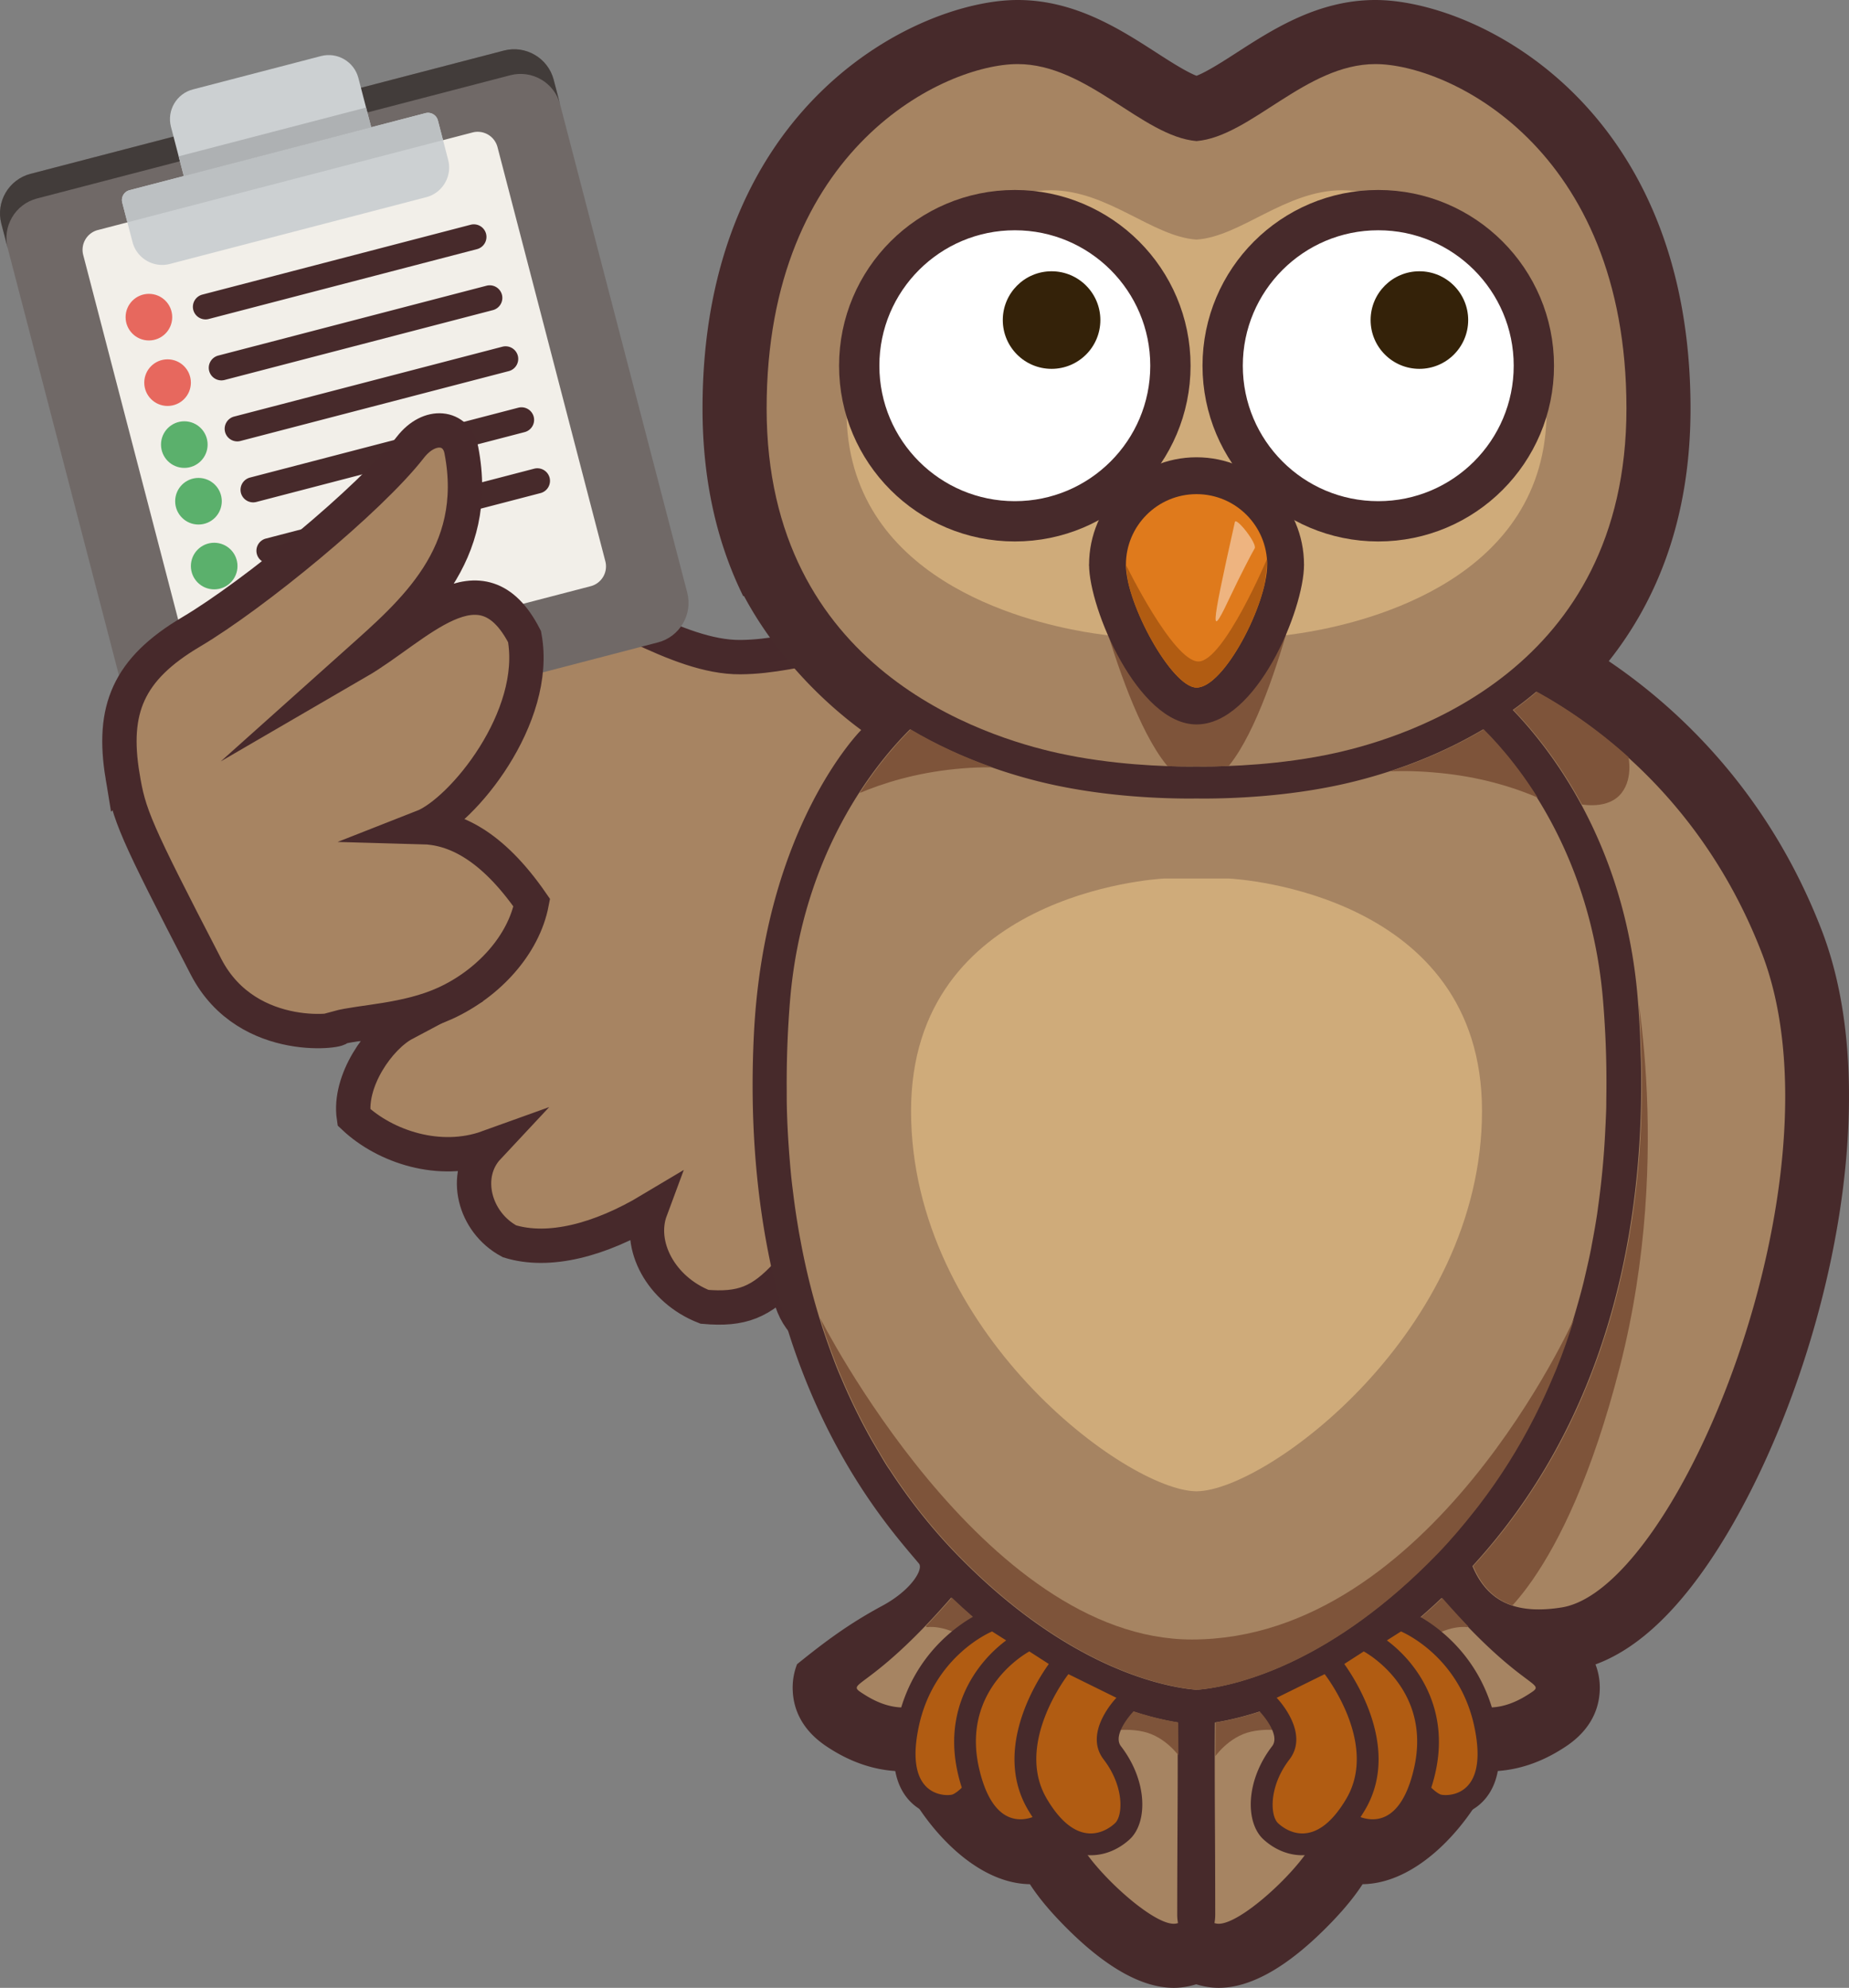 <svg xmlns="http://www.w3.org/2000/svg" xmlns:xlink="http://www.w3.org/1999/xlink" viewBox="0 0 322.95 347.208">
    <rect x="0" y="0" width="322.95" height="347.208" fill="#808080" stroke="none"/>
    <path fill="#A78462" stroke="#47292B" stroke-width="6" stroke-miterlimit="10"
          d="M246.874 192.751c-3.454-11.623-22.52-47.959-23.8-52.033-1.276-4.074-7.746 5.005-21.878-.399s-28.759-19.946-40.604-25.474c-11.846-5.527-20.192-.138-31.294-.065-11.103.074-24.066-9.8-36.332-13.365-12.268-3.566-44.257-9.941-53.363-16.983-4.349-3.358-8.757-1.521-8.499 2.717 1.129 18.638 15.378 25.401 26.805 31.327-11.613-3.271-25.679-13.383-29.389 2.949.97 14.26 18.115 26.88 25.506 27.784-5.211 1.489-10.857 5.896-15.159 17.543 6.099 12.908 26.298 12.41 31.767 12.047-4.435 2.355-9.771 9.981-8.83 16.344 5.504 5.187 14.992 8.309 23.421 5.272-4.497 4.806-2.462 13.056 3.763 16.396 6.869 2.11 15.746-.171 24.654-5.502-2.306 6.2 1.775 13.955 9.407 16.946 6.486.563 9.886-.747 14.472-5.774.155 5.897 2.441 9.274 6.7 11.425 3.779 1.907 27.614 1.301 40.859-3.956 17.615-7.512 61.794-37.199 61.794-37.199z" />
    <path fill="#472A2B"
          d="M318.18 162.474c-9.388-24.337-25.306-38.949-37.188-46.992 8.288-10.446 14.278-24.697 14.278-44.122C295.271 17.969 257.477 0 240.235 0c-9.987 0-17.863 5.085-24.192 9.166-2.151 1.391-5.219 3.369-7.054 4.07-1.834-.701-4.901-2.68-7.052-4.07C195.607 5.085 187.732 0 177.742 0c-17.239 0-55.037 17.969-55.037 71.359 0 13.143 2.749 23.908 7.088 32.737l.172.041c4.688 8.76 11.974 17.097 20.454 23.369 0 0-16.963 16.851-18.748 53.264-2.825 57.63 22.74 85.021 28.838 92.341.794.95-1.27 4.602-6.427 7.378-5.754 3.099-9.915 6.187-14.865 10.19a11.224 11.224 0 00-.759 4.561c.232 6.194 4.955 9.198 6.52 10.197 3.921 2.496 7.971 3.789 12.055 3.937 3.175 7.952 12.418 19.595 22.851 19.731 1.228 1.9 2.922 4.044 5.26 6.482 7.379 7.709 14.063 11.62 19.863 11.62 1.346 0 2.659-.23 3.926-.618 1.271.388 2.585.618 3.933.618 5.798 0 12.484-3.907 19.863-11.62 2.338-2.438 4.034-4.582 5.26-6.482 10.434-.137 19.676-11.773 22.852-19.731 4.082-.147 8.137-1.44 12.072-3.948 1.55-.987 6.271-3.995 6.502-10.186a11.264 11.264 0 00-.744-4.525c8.309-3.042 16.331-11.198 23.904-24.357 16.162-28.067 27.122-74.012 15.605-103.884z" />
    <path fill="#A68462"
          d="M173.295 285.294a107.45 107.45 0 01-7.163-6.238c-14.93 17.12-18.951 14.515-15.138 16.94 2.419 1.541 4.675 2.241 6.79 2.241 3.59 0 6.782-2.012 9.698-5.342 3.004-3.435 4.582-5.95 5.813-7.601zm3.428 2.595a52.459 52.459 0 00-1.682 2.008c-4.483 5.669-8.434 10.25-8.027 14.19.324 3.114 8.027 13.843 13.06 13.843 1.343 0 2.496-.764 3.268-2.646 4.181-10.225 5.481-16.181 6.488-19.573-3.986-1.889-8.407-4.422-13.107-7.822zm75.068-8.774a105.872 105.872 0 01-7.174 6.229c1.225 1.654 2.803 4.16 5.771 7.551 2.913 3.33 6.106 5.342 9.695 5.342 2.118 0 4.377-.7 6.795-2.241 3.805-2.422-.201.171-15.087-16.881zm-10.599 8.822c-4.71 3.401-9.141 5.929-13.138 7.813 1.002 3.397 2.309 9.351 6.475 19.533.771 1.883 1.924 2.646 3.27 2.646 5.032 0 12.733-10.729 13.056-13.843.408-3.94-3.541-8.521-8.023-14.19a52.784 52.784 0 00-1.64-1.959zM307.735 166.5c-10.115-26.223-28.563-39.703-39.418-45.675a64.154 64.154 0 01-4.09 3.181c6.744 6.975 19.633 23.595 21.824 50.395.146 1.8.27 3.646.368 5.532.071 1.341.109 2.73.15 4.111.014.541.046 1.065.056 1.616.04 1.875.043 3.792.02 5.729 0 .06.002.122 0 .183-.335 26.13-6.758 57.207-29.43 81.939l-.032.036c2.093 4.987 5.725 7.562 11.557 7.562 1.235 0 2.575-.111 4.016-.342 20.521-3.266 49.904-75.556 34.979-114.267zM205.657 320.556c.035-6.57.071-13.814.015-19.708-2.703-.431-6.673-1.356-11.525-3.271-1.973 6.086-5.85 15.574-6.144 22.37-.158 3.646 12.413 16.068 17.003 16.068.284 0 .53-.047.746-.122a7.978 7.978 0 01-.138-1.49c0-3.289.021-9.887.043-13.847zm6.539-19.695c-.058 5.893-.017 13.13.018 19.694.023 3.96.041 10.559.041 13.847 0 .514-.047 1.012-.135 1.49.217.075.461.122.744.122 4.596 0 17.163-12.423 17.004-16.068-.296-6.786-4.156-16.251-6.134-22.337-4.84 1.897-8.81 2.819-11.538 3.252z" />
    <path fill="#A68462"
          d="M257.535 263.788c.037-.056.081-.109.122-.16.204-.263.407-.525.613-.786a98.282 98.282 0 009.594-15.25c.084-.164.16-.33.246-.492a106.765 106.765 0 002.947-6.406c.226-.516.451-1.031.661-1.552.005-.009.006-.016.011-.024a110.3 110.3 0 003.121-8.871c.004-.019.012-.035.019-.054.2-.671.393-1.339.585-2.008.379-1.318.744-2.641 1.076-3.97.003-.009.004-.018.008-.028.114-.459.219-.927.328-1.389.367-1.555.721-3.112 1.031-4.678v-.006c.063-.312.111-.625.173-.938.327-1.717.635-3.441.895-5.176l.002-.02c.054-.354.098-.709.143-1.068a146.246 146.246 0 001.275-13.601c.016-.373.038-.74.056-1.115 0-.025.004-.054.004-.077.036-.904.083-1.808.105-2.709v-.017c.008-.41.005-.817.008-1.228.061-3.719.016-7.436-.16-11.125v-.018a184.918 184.918 0 00-.396-6.127c-2.145-26.225-15.288-41.873-20.963-47.495-9.157 5.433-18.396 8.21-24.583 9.585-9.765 2.171-19.361 2.495-24.208 2.495-.494 0-.913-.005-1.258-.01a84.4 84.4 0 01-1.258.01c-4.848 0-14.441-.324-24.207-2.495-6.185-1.375-15.426-4.152-24.584-9.585-5.678 5.622-18.82 21.275-20.961 47.495a176.954 176.954 0 00-.571 15.542c0 .987 0 1.977.024 2.965v.014c.067 2.998.245 5.997.485 8.993.005.02.005.041.007.062.09 1.114.184 2.232.301 3.345 0 .006.004.013.004.015.1.976.226 1.946.35 2.918v.012c.104.851.223 1.706.344 2.56.178 1.223.373 2.44.583 3.659v.013c.109.633.231 1.262.351 1.896a121.81 121.81 0 001.585 7.302c.003.011.007.019.007.029.257 1.014.521 2.023.803 3.033a127.962 127.962 0 00.869 2.97c.58 1.884 1.213 3.757 1.892 5.615l.091.26v.002c.374 1.016.747 2.021 1.149 3.026.005.007.005.014.011.021.211.525.439 1.045.664 1.563.851 2.03 1.773 4.038 2.758 6.021.142.278.278.561.42.842a101.615 101.615 0 002.229 4.151c.277.458.537.921.81 1.384.011.02.024.037.038.056.57.966 1.122 1.936 1.728 2.884.005.004.005.004.006.008.163.258.346.51.519.766 3.336 5.118 7.166 10.021 11.62 14.621 18.271 18.838 34.304 22.746 40.537 23.562l1.399.153 1.399-.153c6.234-.815 22.266-4.724 40.535-23.562 2.386-2.465 4.547-5.039 6.608-7.655z" />
    <path fill="#A68462"
          d="M184.738 131.523c9.447 2.098 18.872 2.36 22.993 2.36.504 0 .924-.003 1.258-.01.335.007.758.01 1.258.01 4.12 0 13.546-.263 22.992-2.36 12.594-2.8 50.84-14.455 50.84-60.164 0-45.708-31.251-60.166-43.844-60.166-12.19 0-21.761 12.644-31.246 13.449-9.484-.806-19.055-13.449-31.247-13.449-12.591 0-43.842 14.458-43.842 60.166 0 45.709 38.249 57.365 50.838 60.164z" />
    <path fill="#CFAB7A"
          d="M234.433 33.231c-9.927 0-17.719 8.102-25.443 8.617-7.723-.516-15.51-8.617-25.441-8.617-10.249 0-35.695 9.264-35.695 38.549 0 29.289 31.143 36.762 41.396 38.554 8.618 1.508 17.22 1.535 19.74 1.508 2.525.027 11.124 0 19.748-1.508 10.248-1.792 41.391-9.265 41.391-38.554-.001-29.285-25.442-38.549-35.696-38.549z" />
    <defs>
        <path id="a"
              d="M184.738 131.523c9.447 2.098 18.872 2.36 22.993 2.36.504 0 .924-.003 1.258-.01.335.007.758.01 1.258.01 4.12 0 13.546-.263 22.992-2.36 12.594-2.8 50.84-14.455 50.84-60.164 0-45.708-31.251-60.166-43.844-60.166-12.19 0-21.761 12.644-31.246 13.449-9.484-.806-19.055-13.449-31.247-13.449-12.591 0-43.842 14.458-43.842 60.166 0 45.709 38.249 57.365 50.838 60.164z" />
    </defs>
    <clipPath id="b">
        <use xlink:href="#a" overflow="visible" />
    </clipPath>
    <g clip-path="url(#b)">
        <path fill="#7E543A"
              d="M190.22 98.643s8.792 38.473 19.055 38.473c10.258 0 18.487-38.473 18.487-38.473H190.22z" />
    </g>
    <path fill="#472A2B"
          d="M208.989 79.872c-10.352 0-18.77 8.422-18.77 18.771 0 7.64 8.523 27.891 18.77 27.891 10.448 0 18.772-20.029 18.772-27.891.001-10.349-8.421-18.771-18.772-18.771zm0 38.616c-2.604 0-10.727-12.886-10.727-19.846 0-5.915 4.813-10.727 10.727-10.727 5.915 0 10.727 4.812 10.727 10.727 0 7.033-7.52 19.846-10.727 19.846z" />
    <path fill="#DF7A1C"
          d="M208.989 86.31c-6.813 0-12.334 5.522-12.334 12.333 0 6.813 8.045 21.455 12.334 21.455 4.826 0 12.338-14.643 12.338-21.455 0-6.811-5.525-12.333-12.338-12.333z" />
    <defs>
        <path id="c"
              d="M196.655 98.643c0 6.813 8.045 21.455 12.334 21.455 4.826 0 12.338-14.643 12.338-21.455 0-6.811-5.525-12.333-12.338-12.333-6.813 0-12.334 5.522-12.334 12.333z" />
    </defs>
    <clipPath id="d">
        <use xlink:href="#c" overflow="visible" />
    </clipPath>
    <path clip-path="url(#d)" fill="#B15C12"
          d="M196.655 98.643s8.241 16.893 12.669 16.893c4.423 0 12.067-18.099 12.067-18.099s-1.609 25.342-12.067 25.342c-10.463-.001-12.669-24.136-12.669-24.136z" />
    <path fill="#CFAB7A"
          d="M209.033 260.477c12.21-.125 49.817-27.964 49.817-66.432 0-37.839-42.443-40.509-44.218-40.596h-11.284c-1.774.087-44.221 2.757-44.221 40.596 0 38.468 37.608 66.307 49.817 66.432h.089z" />
    <path fill="#EEB480"
          d="M215.1 103.74c1.39-2.956 3.545-7.133 4.042-7.956.496-.824-3.246-5.544-3.455-4.604-4.432 19.819-4.35 20.58-.587 12.56z" />
    <g fill="#FFF" stroke="#472A2B" stroke-width="7.038" stroke-miterlimit="10">
        <circle cx="177.25" cy="63.879" r="27.177" />
        <circle cx="240.729" cy="63.879" r="27.177" />
    </g>
    <defs>
        <path id="e"
              d="M167.603 292.896c-2.918 3.33-6.11 5.342-9.701 5.342-2.112 0-4.37-.7-6.788-2.241-3.813-2.426.207.18 15.139-16.94a106.664 106.664 0 007.163 6.238c-1.233 1.65-2.812 4.165-5.813 7.601zm-31.468-65.527c-3.297-12.229-4.538-24.479-4.683-35.791-.002-.141.003-.28.003-.424-.022-1.856-.018-3.69.017-5.488.014-.607.048-1.186.064-1.784.042-1.328.076-2.659.144-3.949.098-1.886.22-3.732.37-5.532 2.12-25.283 14.457-43.688 21.819-50.395a64.978 64.978 0 01-4.088-3.181c-4.251 5.277-11.604 10.602-21.441 11.396-6.753.544-10.821 20.074-17.977 34.279-13.117 26.042 5.781 72.018 20.198 68.69m46.281 52.699a51.551 51.551 0 00-1.682 2.008c-4.484 5.669-8.433 10.25-8.027 14.19.323 3.114 8.027 13.843 13.06 13.843 1.345 0 2.496-.764 3.266-2.646 4.183-10.225 5.484-16.181 6.489-19.573-3.984-1.889-8.406-4.422-13.106-7.822zm75.067-8.774a105.153 105.153 0 01-7.175 6.229c1.227 1.654 2.806 4.16 5.772 7.551 2.913 3.33 6.105 5.342 9.696 5.342 2.116 0 4.376-.7 6.794-2.241 3.806-2.422-.198.171-15.087-16.881zm-10.599 8.822c-4.707 3.401-9.139 5.929-13.139 7.813 1.005 3.397 2.312 9.351 6.479 19.533.771 1.883 1.925 2.646 3.268 2.646 5.03 0 12.735-10.729 13.057-13.843.407-3.94-3.54-8.521-8.026-14.19a50.027 50.027 0 00-1.639-1.959zM307.854 166.5c-10.117-26.223-28.564-39.703-39.417-45.675a65.011 65.011 0 01-4.09 3.181c6.742 6.975 19.632 23.595 21.822 50.395.146 1.8.27 3.646.369 5.532.069 1.341.108 2.73.149 4.111.013.541.046 1.065.057 1.616.04 1.875.045 3.792.021 5.729 0 .06.002.122 0 .183-.337 26.13-6.759 57.207-29.432 81.939l-.03.036c2.09 4.987 5.724 7.562 11.554 7.562a25.45 25.45 0 004.018-.342c20.521-3.266 49.905-75.556 34.979-114.267zM205.775 320.556c.036-6.57.073-13.814.015-19.708-2.7-.431-6.673-1.356-11.524-3.271-1.973 6.086-5.849 15.574-6.145 22.37-.157 3.646 12.413 16.068 17.003 16.068.286 0 .53-.047.748-.122a7.894 7.894 0 01-.139-1.49c0-3.289.02-9.887.042-13.847zm6.541-19.695c-.058 5.893-.019 13.13.018 19.694.022 3.96.04 10.559.04 13.847 0 .514-.048 1.012-.135 1.49.218.075.461.122.744.122 4.596 0 17.161-12.423 17.005-16.068-.297-6.786-4.156-16.251-6.137-22.337-4.839 1.897-8.807 2.819-11.535 3.252zm45.337-37.073c.037-.056.083-.109.123-.16l.614-.786a98.338 98.338 0 009.585-15.24c0-.001.007-.008.007-.01.086-.164.163-.33.245-.492a104.38 104.38 0 002.951-6.406c.223-.516.449-1.031.66-1.552.004-.009.005-.016.01-.024a111.084 111.084 0 003.121-8.871l.019-.054c.2-.671.394-1.339.586-2.008a121.77 121.77 0 001.075-3.97l.008-.028c.113-.459.219-.927.329-1.389a136.42 136.42 0 001.032-4.678v-.006c.063-.312.11-.625.173-.938.326-1.717.632-3.441.894-5.176l.002-.02c.051-.354.095-.709.141-1.068a146.593 146.593 0 001.277-13.601c.015-.373.038-.74.053-1.115 0-.025.006-.054.006-.077.037-.904.082-1.808.105-2.709v-.017c.008-.41.005-.817.008-1.228.061-3.719.016-7.436-.16-11.125v-.018a190.513 190.513 0 00-.396-6.127c-2.145-26.225-15.287-41.873-20.962-47.495-9.159 5.433-18.399 8.21-24.582 9.585-9.768 2.171-19.361 2.495-24.21 2.495-.492 0-.913-.005-1.256-.01-.346.005-.768.01-1.26.01-4.848 0-14.44-.324-24.207-2.495-6.185-1.375-15.426-4.152-24.586-9.585-5.676 5.622-18.819 21.275-20.959 47.495a177.732 177.732 0 00-.571 15.542c0 .987 0 1.977.024 2.965v.014c.068 2.998.243 5.997.484 8.993.006.02.006.041.009.062.089 1.114.183 2.232.299 3.345 0 .006.003.013.003.015.103.976.228 1.946.351 2.918v.012a137.75 137.75 0 00.928 6.232c.11.633.23 1.262.353 1.896.268 1.428.549 2.852.867 4.27.227 1.015.466 2.024.717 3.032a.101.101 0 01.004.029c.258 1.014.523 2.023.804 3.033.274.983.563 1.962.86 2.94.004.009.011.019.011.03a114.59 114.59 0 001.89 5.615c.031.083.06.173.092.26v.002a123.82 123.82 0 001.15 3.026c.003.007.003.014.011.021.209.525.438 1.045.663 1.563.851 2.03 1.773 4.038 2.758 6.021.143.278.277.561.42.842.003.002.007.011.012.015a95.778 95.778 0 002.219 4.136c.273.458.535.921.809 1.384.011.02.023.037.037.056.569.966 1.121 1.936 1.729 2.884l.004.008c.166.258.344.51.521.766 3.335 5.118 7.165 10.021 11.62 14.621 18.269 18.838 34.302 22.746 40.537 23.562l1.4.153 1.396-.153c6.235-.815 22.269-4.724 40.535-23.562 2.388-2.465 4.549-5.039 6.608-7.655zm-72.795-132.265c9.446 2.098 18.872 2.36 22.992 2.36.504 0 .925-.003 1.26-.01.332.007.756.01 1.256.01 4.121 0 13.547-.263 22.994-2.36 12.592-2.8 50.838-14.455 50.838-60.164 0-45.708-31.251-60.166-43.844-60.166-12.189 0-21.76 12.644-31.244 13.449-9.486-.806-19.058-13.449-31.249-13.449-12.591 0-43.841 14.458-43.841 60.166.001 45.709 38.247 57.365 50.838 60.164z" />
    </defs>
    <clipPath id="f">
        <use xlink:href="#e" overflow="visible" />
    </clipPath>
    <g clip-path="url(#f)">
        <path fill="#7E543A"
              d="M143.229 230.192s28.387 56.172 64.943 56.172c41.795 0 66.797-56.118 66.797-56.118l.365 8.075-17.255 30.784-21.455 17.259-14.924 8.395s-7.459 2.799-12.591 2.799c-5.135 0-19.122-2.333-26.585-9.328-7.464-6.996-24.254-21.46-28.45-27.521-4.199-6.062-11.195-27.983-11.195-27.983l.35-2.534z" />
    </g>
    <path clip-path="url(#f)" fill="#7E543A"
          d="M252.657 277.268l-10.667 6.998-9.271 6.646-23.608 8.444-23.611-8.444-9.271-6.646-10.666-6.998-4.199 6.647.586.293s2.794-.47 6.523 1.863c3.733 2.335 3.27 6.996 3.27 6.996s5.361-.233 10.959 2.568c5.596 2.794 7.168 6.47 7.168 6.47l2.273.701s3.501-1.229 7.522-.353c4.024.874 6.473 4.548 6.473 4.548l2.624.136v.041l.35-.022.35.022v-.041l2.623-.136s2.447-3.674 6.469-4.548c4.023-.876 7.521.353 7.521.353l2.275-.701s1.573-3.676 7.169-6.47c5.599-2.802 10.958-2.568 10.958-2.568s-.464-4.661 3.269-6.996c3.73-2.333 6.527-1.863 6.527-1.863l.586-.293-4.202-6.647z" />
    <g clip-path="url(#f)">
        <path fill="#7E543A"
              d="M284.78 166.964s7.928 33.582-1.866 71.826c-9.794 38.249-22.851 45.242-22.851 45.242l-6.066-10.261s21.457-23.324 27.518-62.964c6.063-39.643 3.265-43.843 3.265-43.843z" />
    </g>
    <path clip-path="url(#f)" fill="#7E543A"
          d="M220.896 137.353c6.602-1.867 12.546-.366 12.546-.366s3.967-3.365 18.105-1.967c14.146 1.398 22.157 6.999 22.157 6.999l-8.492-11.896-6.2-5.596-18.886 8.627-31.366 3.915-28.336-3.684-21.688-9.559-6.432 6.296-8.024 11.426s8.476-5.83 22.619-7.229c14.143-1.398 17.176 2.667 17.176 2.667s5.944-1.967 12.545-.104l24.276.471z" />
    <g clip-path="url(#f)">
        <path fill="#7E543A"
              d="M275.569 140.384s4.661 1.165 7.23-1.4c2.564-2.565 1.629-6.761 1.629-6.761l.47-5.365-13.762-9.562-8.86 5.832 3.498 8.396 9.795 8.86z" />
    </g>
    <path fill="#B15C12"
          d="M165.481 315.44c-1.043 0-3.669-.25-5.551-2.577-2.005-2.483-2.443-6.436-1.304-11.75 2.842-13.25 13.485-17.73 13.938-17.916a1.894 1.894 0 011.738.156l9.996 6.346c.595.375.932 1.052.876 1.752a1.894 1.894 0 01-1.132 1.599c-2.464 1.089-8.966 4.916-9.432 9.478-.753 7.415-5.897 12.328-7.927 12.793a5.642 5.642 0 01-1.202.119z" />
    <path fill="#472A2B"
          d="M173.282 284.96l9.996 6.346s-9.879 4.341-10.561 11.028c-.68 6.687-5.305 10.869-6.456 11.132-.157.035-.43.07-.78.07-2.173 0-7.285-1.33-4.992-12.023 2.662-12.42 12.793-16.553 12.793-16.553m0-3.808c-.483 0-.974.092-1.436.284-.489.197-12.032 5.054-15.079 19.276-1.269 5.906-.7 10.396 1.684 13.346 1.686 2.088 4.249 3.285 7.03 3.285.593 0 1.154-.057 1.628-.164 3.313-.76 8.616-6.768 9.397-14.462.344-3.382 5.742-6.8 8.304-7.925a3.806 3.806 0 00.508-6.701l-9.993-6.346a3.833 3.833 0 00-2.043-.593z" />
    <path fill="#B15C12"
          d="M178.224 319.674c-3.035 0-7.071-1.786-9.053-10.292-3.587-15.406 9.597-22.545 9.73-22.616.279-.146.585-.219.887-.219.36 0 .717.103 1.032.303l9.359 6.029a1.903 1.903 0 01-.04 3.228c-.069.04-7.063 4.477-5.67 8.832 2.098 6.56-.317 13.03-2.907 14.026-.594.235-1.803.709-3.338.709z" />
    <path fill="#472A2B"
          d="M179.788 288.451l9.362 6.028s-8.39 5.107-6.493 11.04c1.895 5.926-.488 11.174-1.778 11.667-.374.147-1.388.583-2.655.583-2.313 0-5.484-1.459-7.199-8.821-3.296-14.15 8.763-20.497 8.763-20.497m0-3.808c-.607 0-1.217.145-1.773.438-5.07 2.667-13.831 11.274-10.699 24.731 2.384 10.237 7.857 11.766 10.908 11.766 1.897 0 3.393-.589 3.955-.81l.069-.025c3.739-1.438 6.374-9.067 4.036-16.385-.724-2.269 3.03-5.503 4.855-6.632a3.824 3.824 0 001.812-3.208 3.806 3.806 0 00-1.739-3.239l-9.362-6.029a3.816 3.816 0 00-2.062-.607z" />
    <path fill="#B15C12"
          d="M190.506 322.144c-3.444 0-6.576-2.354-9.314-7-6.293-10.676 3.501-23.367 3.923-23.902a1.899 1.899 0 012.337-.533l8.384 4.131c.55.271.935.787 1.036 1.39a1.895 1.895 0 01-.517 1.651c-.044.047-4.678 4.896-2.082 8.274 3.936 5.126 4.177 11.457 1.768 13.696-.926.857-2.873 2.293-5.535 2.293z" />
    <path fill="#472A2B"
          d="M186.61 292.417l8.385 4.131s-5.887 6.011-2.231 10.769c3.651 4.757 3.366 9.853 1.978 11.14-.423.395-2.018 1.782-4.235 1.782-2.146 0-4.868-1.298-7.674-6.062-5.708-9.681 3.777-21.76 3.777-21.76m.001-3.808c-1.14 0-2.255.512-2.994 1.456-.454.577-11.012 14.26-4.067 26.045 3.105 5.267 6.79 7.937 10.957 7.937 3.313 0 5.699-1.753 6.826-2.798 3.083-2.862 3.194-10.074-1.551-16.253-1.537-2.002 1.91-5.761 1.945-5.798a3.821 3.821 0 00-1.049-6.066l-8.385-4.13a3.784 3.784 0 00-1.682-.393z" />
    <path fill="#B15C12"
          d="M252.499 315.44c1.043 0 3.67-.25 5.55-2.577 2.006-2.483 2.444-6.436 1.306-11.75-2.843-13.25-13.486-17.73-13.938-17.916a1.899 1.899 0 00-1.738.156l-9.996 6.346a1.906 1.906 0 00-.881 1.752 1.91 1.91 0 001.135 1.599c2.463 1.089 8.967 4.916 9.434 9.478.751 7.415 5.896 12.328 7.926 12.793a5.67 5.67 0 001.202.119z" />
    <path fill="#472A2B"
          d="M244.698 284.96s10.133 4.133 12.795 16.553c2.293 10.693-2.82 12.023-4.994 12.023-.352 0-.624-.035-.78-.07-1.15-.263-5.775-4.445-6.458-11.132-.68-6.688-10.56-11.028-10.56-11.028l9.997-6.346m0-3.808c-.713 0-1.422.201-2.042.594l-9.994 6.346a3.812 3.812 0 00-1.759 3.504 3.812 3.812 0 002.268 3.197c2.56 1.125 7.959 4.543 8.304 7.925.78 7.694 6.085 13.702 9.397 14.462a7.532 7.532 0 001.627.164c2.78 0 5.344-1.197 7.03-3.285 2.386-2.949 2.952-7.439 1.686-13.346-3.05-14.223-14.59-19.079-15.08-19.276a3.728 3.728 0 00-1.437-.285z" />
    <path fill="#B15C12"
          d="M239.755 319.674c3.039 0 7.074-1.786 9.055-10.292 3.588-15.406-9.598-22.545-9.731-22.616a1.9 1.9 0 00-1.917.084l-9.359 6.029a1.91 1.91 0 00-.875 1.625c.009.656.354 1.261.915 1.603.065.04 7.06 4.477 5.667 8.832-2.096 6.56.32 13.03 2.907 14.026.596.235 1.804.709 3.338.709z" />
    <path fill="#472A2B"
          d="M238.193 288.451s12.057 6.347 8.762 20.497c-1.714 7.362-4.883 8.821-7.201 8.821-1.266 0-2.277-.436-2.654-.583-1.287-.493-3.67-5.741-1.774-11.667 1.893-5.933-6.494-11.04-6.494-11.04l9.361-6.028m0-3.808a3.81 3.81 0 00-2.063.607l-9.361 6.029a3.816 3.816 0 00.071 6.447c1.826 1.129 5.581 4.363 4.856 6.632-2.338 7.317.297 14.946 4.036 16.385l.068.025c.562.221 2.06.81 3.953.81 3.054 0 8.526-1.528 10.911-11.766 3.133-13.457-5.629-22.064-10.7-24.731a3.777 3.777 0 00-1.771-.438z" />
    <path fill="#B15C12"
          d="M227.473 322.144c3.446 0 6.58-2.354 9.317-7 6.293-10.676-3.503-23.367-3.923-23.902a1.905 1.905 0 00-2.34-.533l-8.385 4.131a1.904 1.904 0 00-.518 3.041c.046.047 4.681 4.896 2.083 8.274-3.935 5.126-4.177 11.457-1.766 13.696.923.857 2.871 2.293 5.532 2.293z" />
    <path fill="#472A2B"
          d="M231.368 292.417s9.488 12.079 3.781 21.76c-2.807 4.764-5.531 6.062-7.677 6.062-2.216 0-3.81-1.388-4.235-1.782-1.389-1.287-1.674-6.383 1.981-11.14 3.651-4.758-2.233-10.769-2.233-10.769l8.383-4.131m-.001-3.808c-.566 0-1.144.127-1.681.394l-8.384 4.13a3.823 3.823 0 00-1.052 6.066c.036.037 3.484 3.796 1.945 5.798-4.743 6.179-4.632 13.391-1.548 16.253 1.127 1.045 3.511 2.798 6.824 2.798 4.167 0 7.854-2.67 10.957-7.937 6.946-11.785-3.611-25.468-4.065-26.045a3.802 3.802 0 00-2.996-1.457z" />
    <circle fill="#342209" cx="183.67" cy="55.904" r="8.521" />
    <circle fill="#342209" cx="247.915" cy="55.904" r="8.521" />
    <path fill="#706967"
          d="M5.325 30.365L88.021 8.831c3.792-.986 7.7 1.308 8.686 5.098l23.329 89.588c.985 3.789-1.308 7.697-5.099 8.685l-82.695 21.533c-3.79.987-7.698-1.307-8.687-5.097L.229 39.05c-.987-3.791 1.307-7.698 5.096-8.685z" />
    <path fill="#423C3A"
          d="M88.021 8.831L5.325 30.365c-3.789.986-6.083 4.894-5.096 8.685l1.121 4.308c-.987-3.79 1.308-7.698 5.097-8.686l82.697-21.533c3.79-.987 7.698 1.308 8.686 5.097l-1.123-4.307c-.985-3.79-4.894-6.084-8.686-5.098z" />
    <path fill="#F2EFE9"
          d="M17.08 40.181l65.468-17.047a3.572 3.572 0 014.343 2.55l18.841 72.357a3.571 3.571 0 01-2.547 4.344l-65.468 17.047a3.57 3.57 0 01-4.343-2.55L14.532 44.524a3.573 3.573 0 012.548-4.343z" />
    <path fill="#CCD0D2"
          d="M22.626 33.219l51.686-13.458a1.783 1.783 0 012.171 1.273l1.795 6.893c.739 2.843-.981 5.773-3.822 6.514L29.661 46.104c-2.843.739-5.774-.981-6.514-3.822l-1.796-6.894a1.784 1.784 0 011.275-2.169z" />
    <path fill="#472A2B"
          d="M36.447 55.719L83.32 43.515a2.208 2.208 0 001.575-2.686 2.206 2.206 0 00-2.683-1.576L35.337 51.458a2.208 2.208 0 00-1.575 2.686 2.21 2.21 0 002.685 1.575zm48.538-5.815L38.113 62.109a2.207 2.207 0 00-1.577 2.685 2.207 2.207 0 002.686 1.576l46.873-12.203a2.212 2.212 0 001.576-2.687 2.21 2.21 0 00-2.686-1.576zm2.773 10.652L40.886 72.762a2.21 2.21 0 00-1.574 2.688 2.203 2.203 0 002.684 1.574L88.868 64.82a2.207 2.207 0 001.577-2.685 2.213 2.213 0 00-2.687-1.579zm-60.943-6.878l-2.131.553a2.212 2.212 0 00-1.574 2.688 2.207 2.207 0 002.685 1.573l2.132-.553a2.207 2.207 0 001.574-2.685 2.206 2.206 0 00-2.686-1.576zm2.776 10.651l-2.132.556a2.206 2.206 0 00-1.574 2.685 2.205 2.205 0 002.683 1.575l2.132-.555a2.207 2.207 0 001.575-2.686 2.204 2.204 0 00-2.684-1.575zm2.774 10.652l-2.132.556a2.21 2.21 0 00-1.576 2.686 2.209 2.209 0 002.686 1.575l2.13-.556a2.204 2.204 0 001.576-2.685 2.21 2.21 0 00-2.684-1.576zm58.167-3.77L43.659 83.416a2.21 2.21 0 00-1.576 2.686 2.21 2.21 0 002.686 1.575l46.873-12.205a2.207 2.207 0 001.576-2.685 2.209 2.209 0 00-2.686-1.576zm2.776 10.651L46.434 94.07a2.206 2.206 0 00-1.576 2.685 2.211 2.211 0 002.686 1.576l46.872-12.206a2.21 2.21 0 001.577-2.687 2.211 2.211 0 00-2.685-1.576zm-58.17 3.774l-2.132.553c-1.169.307-1.879 1.516-1.574 2.687s1.514 1.88 2.686 1.574l2.13-.553a2.207 2.207 0 001.575-2.685 2.207 2.207 0 00-2.685-1.576zm2.773 10.653l-2.13.553a2.21 2.21 0 00-1.576 2.687 2.208 2.208 0 002.686 1.576l2.131-.555a2.206 2.206 0 001.575-2.686 2.205 2.205 0 00-2.686-1.575z" />
    <path fill="#CCD0D2"
          d="M33.681 15.622L56.078 9.79c2.843-.739 5.773.98 6.515 3.822l2.242 8.614-32.732 8.524-2.245-8.612c-.74-2.844.98-5.776 3.823-6.516z" />
    <path fill="#BCC0C2"
          d="M21.352 35.389l.897 3.445 55.13-14.354-.896-3.445a1.783 1.783 0 00-2.171-1.273L22.626 33.219a1.783 1.783 0 00-1.274 2.17z" />
    <path fill="#AEB1B3" d="M31.205 27.306l32.732-8.524.897 3.445-32.732 8.524-.897-3.445z" />
    <path fill="#A78462" stroke="#47292B" stroke-width="6" stroke-miterlimit="10"
          d="M21.406 135.533c-1.909-11.58.961-18.639 11.953-25.146 10.994-6.507 31.249-23.171 38.315-32.258 3.375-4.336 8.103-3.654 8.909.515 3.545 18.333-8.572 28.43-18.163 37.014 10.433-6.06 21.538-19.354 29.197-4.459 2.61 14.053-10.854 30.543-17.787 33.259 5.419.146 11.983 3.007 19.049 13.217-1.419 7.385-7.576 14.109-15.087 17.549-6.749 3.092-14.744 3.201-18.787 4.29 1.845.445-15.688 3.496-23.008-10.628-12.529-24.183-13.467-26.54-14.591-33.353z" />
    <circle fill="#E7685E" cx="26.009" cy="55.396" r="4.071" />
    <circle fill="#E7685E" cx="29.268" cy="66.835" r="4.071" />
    <circle fill="#5BB06C" cx="32.192" cy="77.655" r="4.07" />
    <circle fill="#5BB06C" cx="34.666" cy="87.548" r="4.071" />
    <circle fill="#5BB06C" cx="37.41" cy="98.872" r="4.071" />
</svg>

